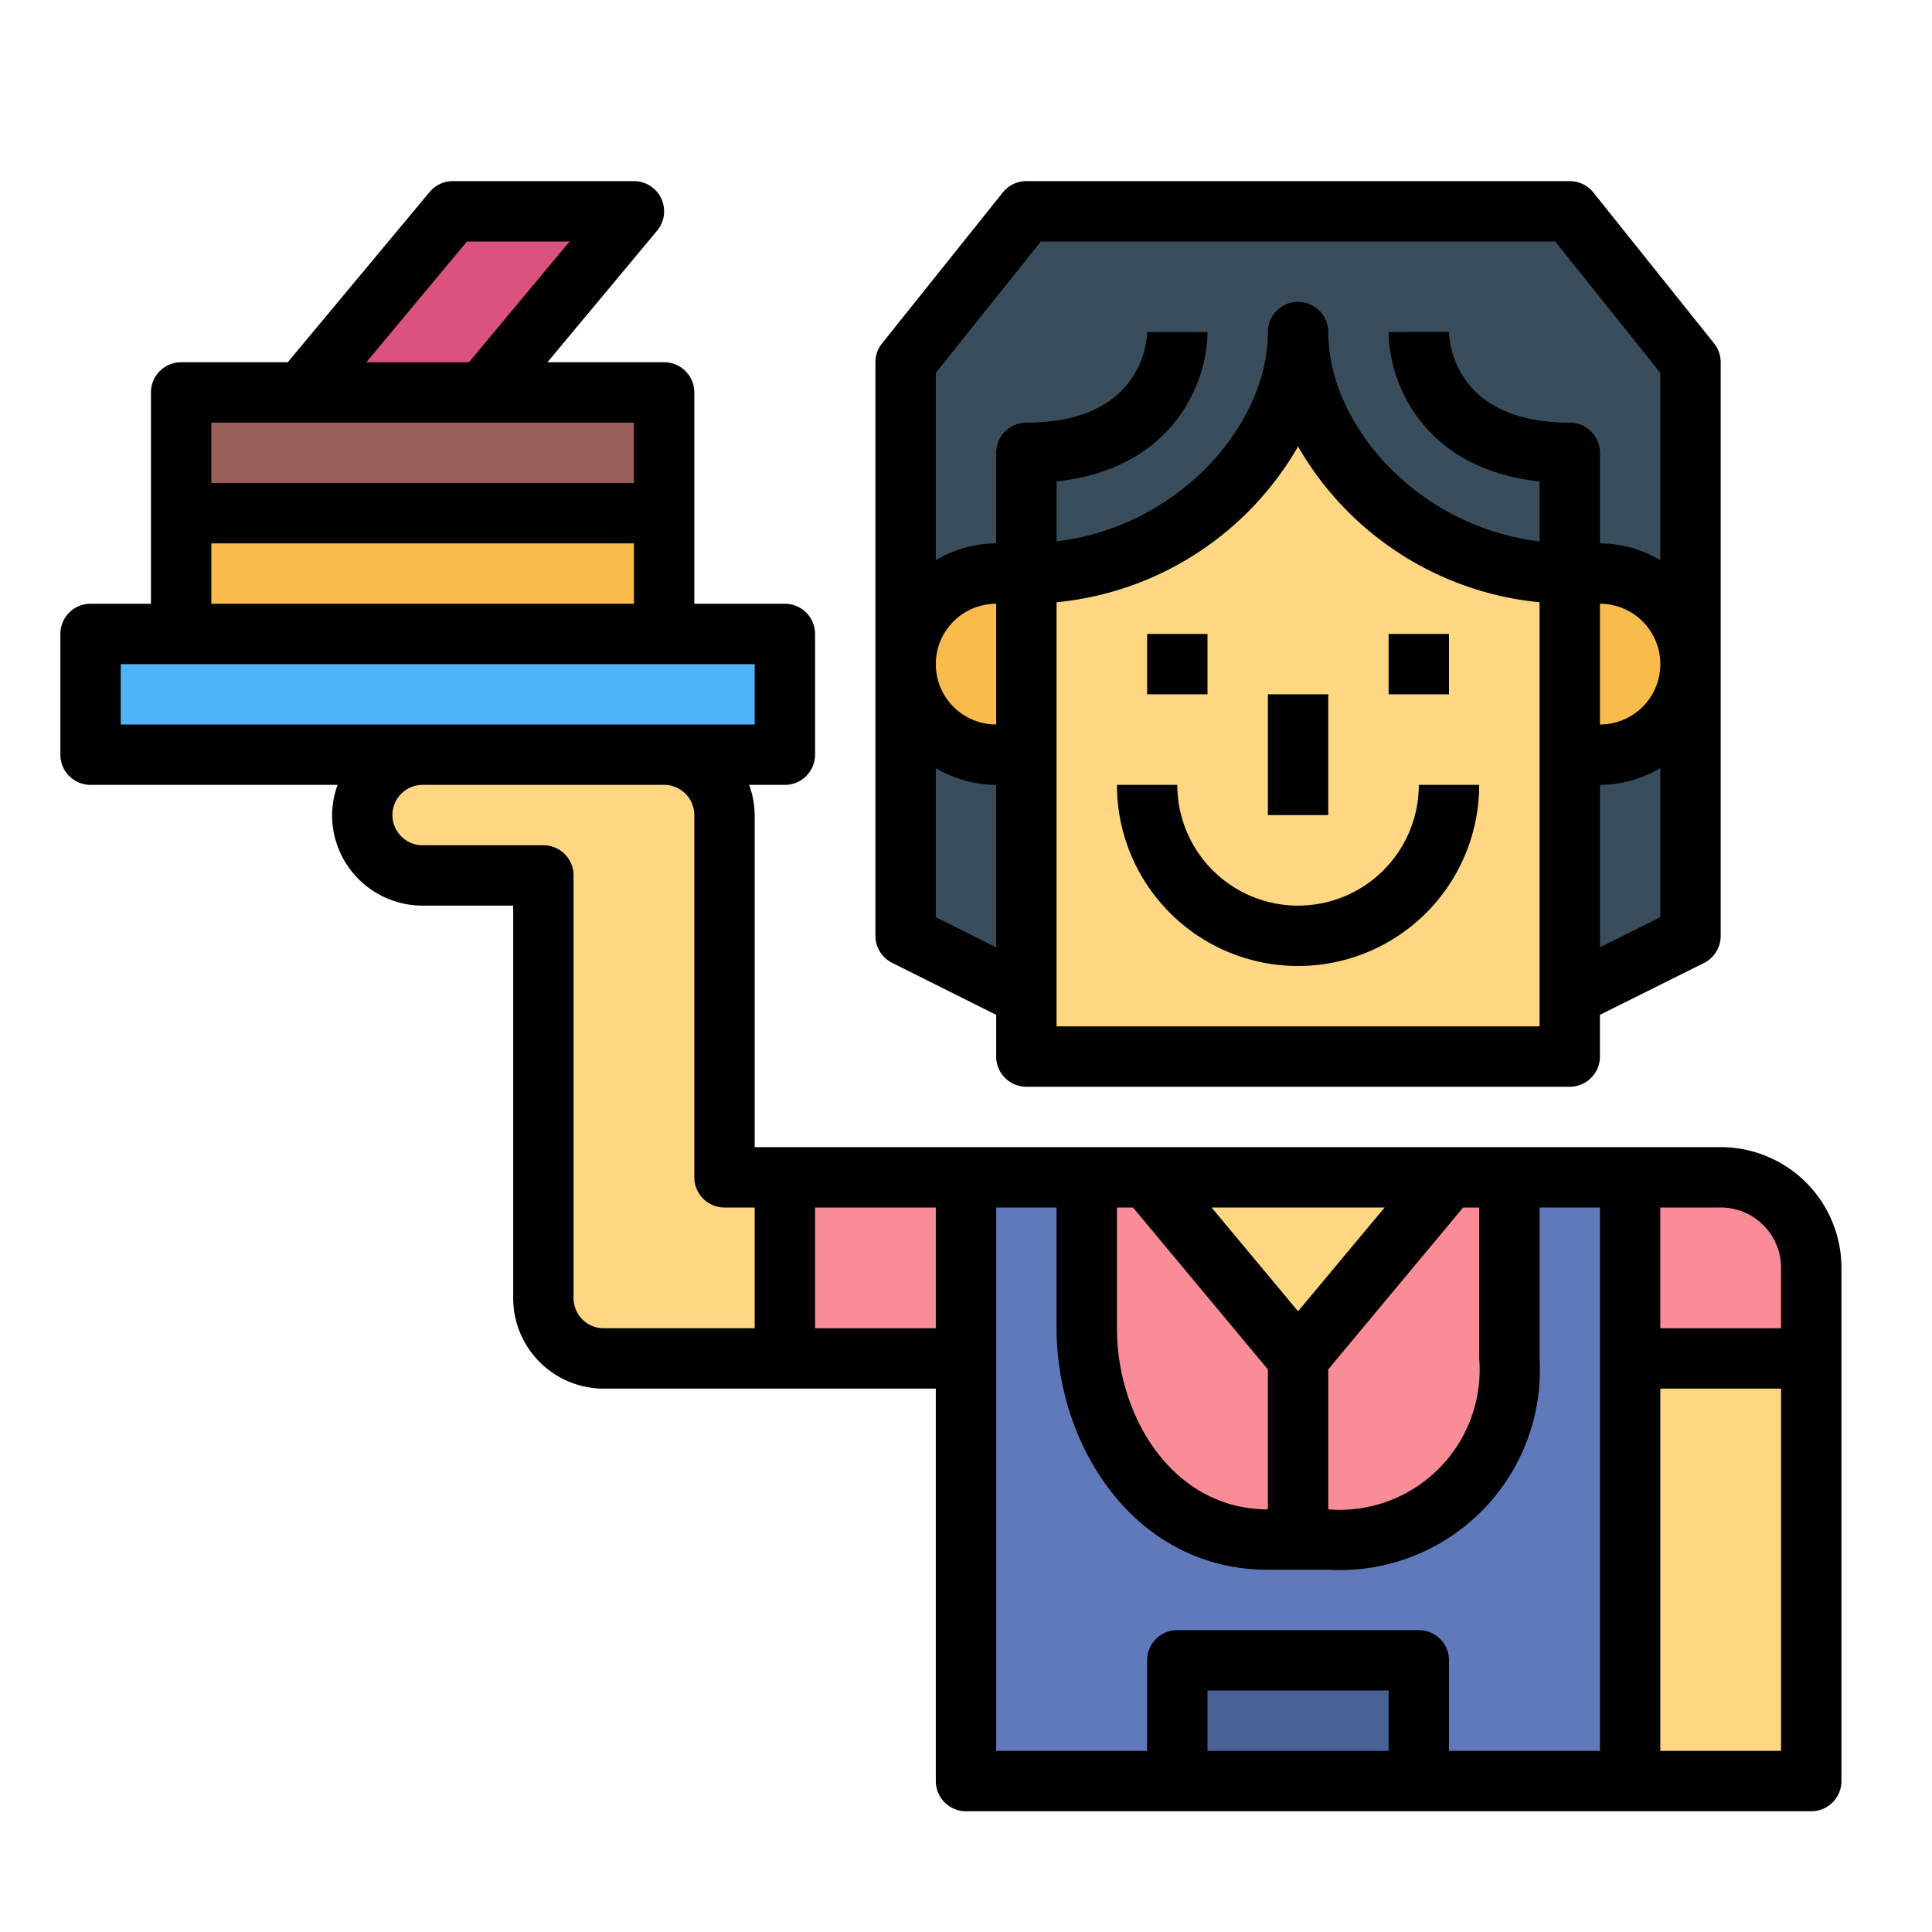 <svg height="512" viewBox="0 0 64 64" width="512" xmlns="http://www.w3.org/2000/svg"><g id="Filled_outline" data-name="Filled outline"><path d="m32 39h22v20h-22z" fill="#5f79ba"/><path d="m36 39h14a0 0 0 0 1 0 0v6a6 6 0 0 1 -6 6h-2a6 6 0 0 1 -6-6v-6a0 0 0 0 1 0 0z" fill="#f98c96"/><g fill="#ffd782"><path d="m54 39h6a0 0 0 0 1 0 0v20a0 0 0 0 1 0 0h-3a3 3 0 0 1 -3-3v-17a0 0 0 0 1 0 0z" transform="matrix(-1 0 0 -1 114 98)"/><path d="m43 45 5-6h-10z"/><path d="m24 39v-12a2 2 0 0 0 -2-2h-8a2 2 0 0 0 -2 2 2 2 0 0 0 2 2h4v14a2 2 0 0 0 2 2h12v-6z"/></g><path d="m39 59v-4h7 1v4z" fill="#486296"/><path d="m26 39h6v6h-6z" fill="#f98c96"/><path d="m54 39h6a0 0 0 0 1 0 0v6a0 0 0 0 1 0 0h-3a3 3 0 0 1 -3-3v-3a0 0 0 0 1 0 0z" fill="#f98c96" transform="matrix(-1 0 0 -1 114 84)"/><path d="m34 19v16h18v-16c-4.971 0-9-4-9-8 0 4-4.029 8-9 8z" fill="#ffd782"/><path d="m52 7h-18l-4 5v19l4 2v-14c4.971 0 9-4 9-8 0 4 4.029 8 9 8v14l4-2v-19z" fill="#394d5c"/><path d="m55 19h1a0 0 0 0 1 0 0v6a0 0 0 0 1 0 0h-1a3 3 0 0 1 -3-3 3 3 0 0 1 3-3z" fill="#f9bb4b" transform="matrix(-1 0 0 -1 108 44)"/><path d="m33 19h1a0 0 0 0 1 0 0v6a0 0 0 0 1 0 0h-1a3 3 0 0 1 -3-3 3 3 0 0 1 3-3z" fill="#f9bb4b"/><path d="m3 21h23v4h-23z" fill="#50b4f8"/><path d="m6 13h16v8h-16z" fill="#f9bb4b"/><path d="m6 13h16v4h-16z" fill="#995f5b"/><path d="m10 13 5-6h6l-5 6z" fill="#db527d"/><path d="m3 26h8.184a2.966 2.966 0 0 0 -.184 1 3 3 0 0 0 3 3h3v13a3 3 0 0 0 3 3h11v13a1 1 0 0 0 1 1h28a1 1 0 0 0 1-1v-17a4 4 0 0 0 -4-4h-32v-11a2.966 2.966 0 0 0 -.184-1h1.184a1 1 0 0 0 1-1v-4a1 1 0 0 0 -1-1h-3v-7a1 1 0 0 0 -1-1h-3.865l3.633-4.36a1 1 0 0 0 -.768-1.64h-6a1 1 0 0 0 -.768.36l-4.7 5.64h-3.532a1 1 0 0 0 -1 1v7h-2a1 1 0 0 0 -1 1v4a1 1 0 0 0 1 1zm52 14h2a2 2 0 0 1 2 2v2h-4zm0 6h4v12h-4zm-9 12h-6v-2h6zm2.468-18h.532v5a4.639 4.639 0 0 1 -5 5v-4.638zm-2.6 0-2.868 3.438-2.865-3.438zm-8.868 0h.532l4.468 5.362v4.638c-3.13 0-5-3.051-5-6zm-4 0h2v4c0 3.933 2.618 8 7 8h2a6.627 6.627 0 0 0 7-7v-5h2v18h-5v-3a1 1 0 0 0 -1-1h-8a1 1 0 0 0 -1 1v3h-5zm-6 0h4v4h-4zm-2 0v4h-5a1 1 0 0 1 -1-1v-14a1 1 0 0 0 -1-1h-4a1 1 0 0 1 0-2h8a1 1 0 0 1 1 1v12a1 1 0 0 0 1 1zm-9.532-32h3.4l-3.333 4h-3.4zm-8.468 6h14v2h-14zm0 4h14v2h-14zm-3 4h21v2h-21z"/><path d="m34 36h18a1 1 0 0 0 1-1v-1.382l3.447-1.718a1 1 0 0 0 .553-.9v-19a1 1 0 0 0 -.219-.625l-4-5a1 1 0 0 0 -.781-.375h-18a1 1 0 0 0 -.781.375l-4 5a1 1 0 0 0 -.219.625v19a1 1 0 0 0 .553.895l3.447 1.723v1.382a1 1 0 0 0 1 1zm17-2h-16v-14.049a10.386 10.386 0 0 0 8-5.161 10.386 10.386 0 0 0 8 5.161zm4-3.618-2 1v-5.382a3.959 3.959 0 0 0 2-.556zm-2-6.382v-4a2 2 0 0 1 0 4zm-22-11.649 3.48-4.351h17.04l3.48 4.351v6.205a3.959 3.959 0 0 0 -2-.556v-3a1 1 0 0 0 -1-1c-3.834 0-3.995-2.7-4-3.009l-2 .009c0 1.6 1.075 4.523 5 4.948v1.986c-4.067-.488-7-3.876-7-6.934a1 1 0 0 0 -2 0c0 3.058-2.933 6.446-7 6.934v-1.986c3.925-.425 5-3.347 5-4.948h-2c0 .123-.045 3-4 3a1 1 0 0 0 -1 1v3a3.959 3.959 0 0 0 -2 .556zm2 7.649v4a2 2 0 0 1 0-4zm-2 10.382v-4.938a3.959 3.959 0 0 0 2 .556v5.382z"/><path d="m38 21h2v2h-2z"/><path d="m46 21h2v2h-2z"/><path d="m42 23h2v4h-2z"/><path d="m39 26h-2a6 6 0 0 0 12 0h-2a4 4 0 0 1 -8 0z"/></g></svg>